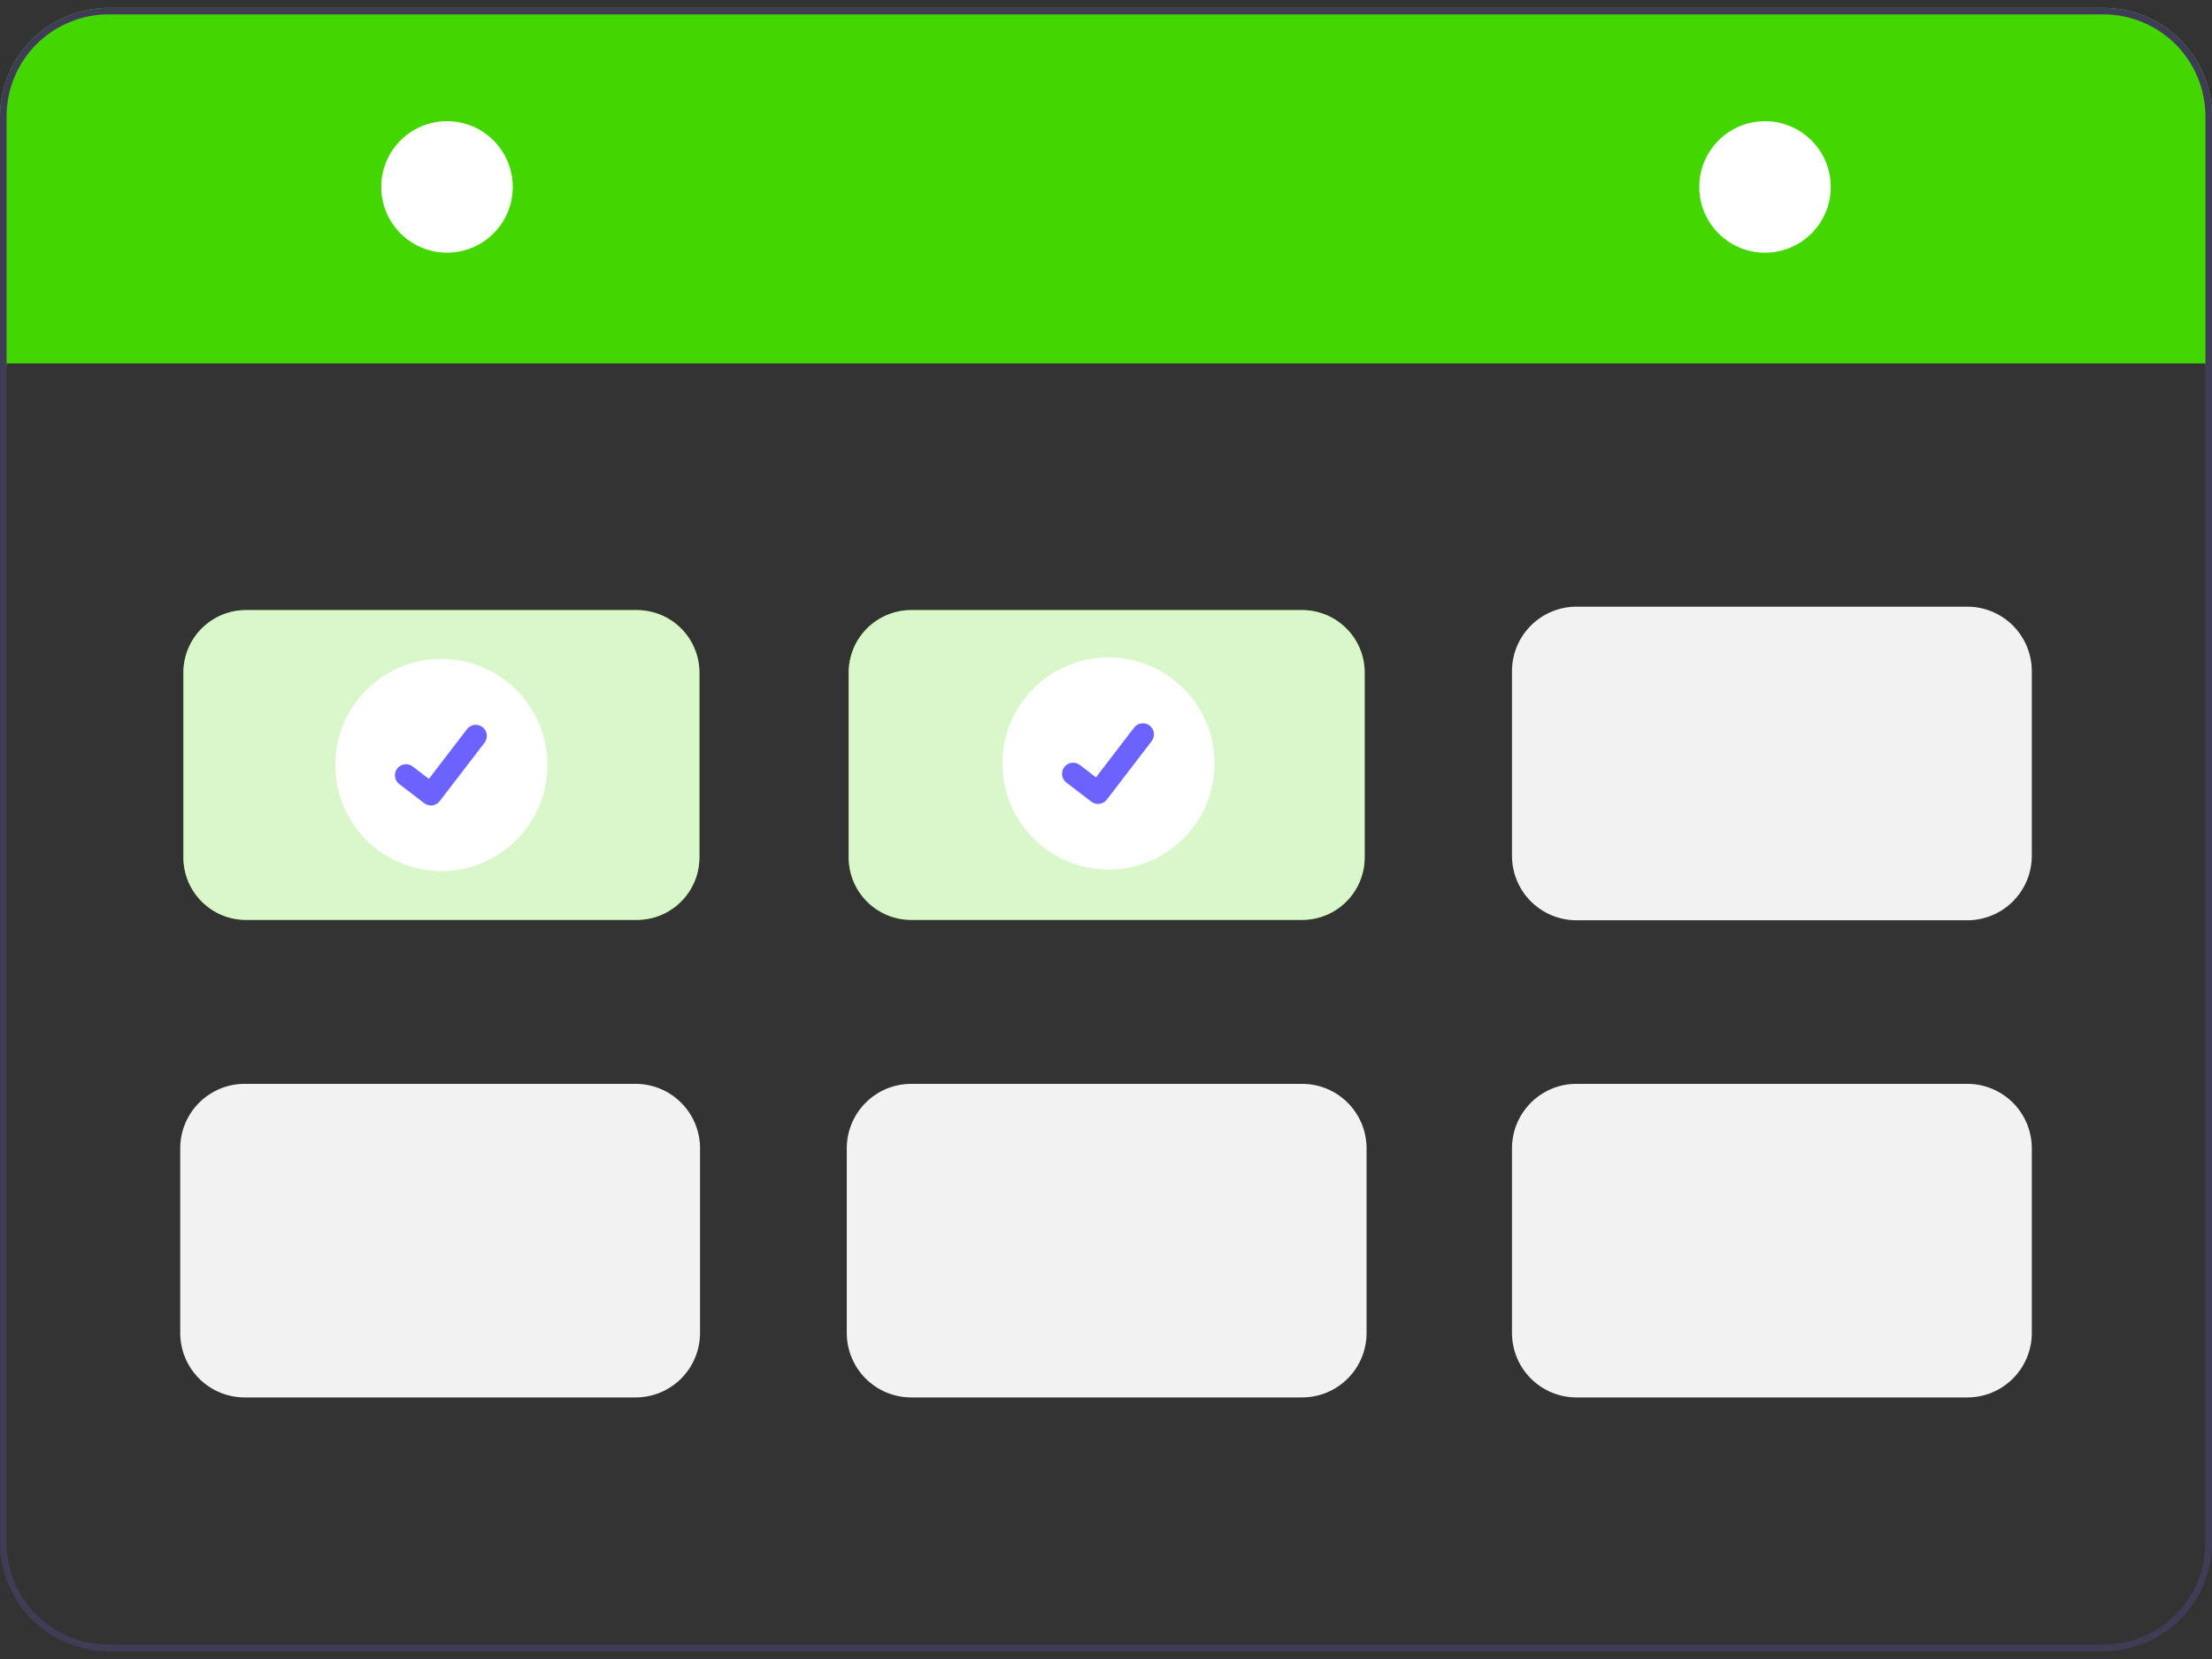 <svg width="80" height="60" viewBox="0 0 80 60" fill="none" xmlns="http://www.w3.org/2000/svg">
<rect x="0" y="0" width="80" height="60" fill="#333333" stroke="none"/>
<path d="M80 4.205V13.239H79.762V13.143H0.238V13.239H0V4.205C0.001 3.165 0.415 2.168 1.15 1.432C1.885 0.697 2.883 0.283 3.923 0.282H76.077C77.117 0.283 78.115 0.697 78.85 1.432C79.585 2.168 79.999 3.165 80 4.205Z" fill="#44D600"/>
<path d="M76.077 0.282H3.923C2.883 0.283 1.885 0.697 1.15 1.432C0.415 2.168 0.001 3.165 0 4.205V55.795C0.001 56.835 0.415 57.832 1.15 58.568C1.885 59.303 2.883 59.717 3.923 59.718H76.077C77.117 59.717 78.115 59.303 78.85 58.568C79.585 57.832 79.999 56.835 80 55.795V4.205C79.999 3.165 79.585 2.168 78.85 1.432C78.115 0.697 77.117 0.283 76.077 0.282ZM79.762 55.795C79.761 56.772 79.372 57.708 78.682 58.399C77.991 59.09 77.054 59.479 76.077 59.48H3.923C2.946 59.479 2.009 59.09 1.318 58.399C0.628 57.708 0.239 56.772 0.238 55.795V4.205C0.239 3.228 0.628 2.291 1.318 1.601C2.009 0.91 2.946 0.521 3.923 0.52H76.077C77.054 0.521 77.991 0.91 78.682 1.601C79.372 2.291 79.761 3.228 79.762 4.205V55.795Z" fill="#3F3D56"/>
<path d="M16.167 9.138C17.48 9.138 18.544 8.074 18.544 6.761C18.544 5.448 17.48 4.383 16.167 4.383C14.854 4.383 13.789 5.448 13.789 6.761C13.789 8.074 14.854 9.138 16.167 9.138Z" fill="white"/>
<path d="M63.834 9.138C65.147 9.138 66.212 8.074 66.212 6.761C66.212 5.448 65.147 4.383 63.834 4.383C62.521 4.383 61.457 5.448 61.457 6.761C61.457 8.074 62.521 9.138 63.834 9.138Z" fill="white"/>
<path d="M23.035 33.269H8.893C8.294 33.269 7.719 33.03 7.295 32.606C6.872 32.183 6.633 31.608 6.633 31.009V24.325C6.633 23.726 6.872 23.151 7.295 22.728C7.719 22.304 8.294 22.066 8.893 22.065H23.035C23.635 22.066 24.209 22.304 24.633 22.728C25.056 23.151 25.295 23.726 25.295 24.325V31.009C25.295 31.608 25.056 32.183 24.633 32.606C24.209 33.03 23.635 33.269 23.035 33.269Z" fill="#44D600"/>
<path d="M23.035 33.269H8.893C8.294 33.269 7.719 33.03 7.295 32.606C6.872 32.183 6.633 31.608 6.633 31.009V24.325C6.633 23.726 6.872 23.151 7.295 22.728C7.719 22.304 8.294 22.066 8.893 22.065H23.035C23.635 22.066 24.209 22.304 24.633 22.728C25.056 23.151 25.295 23.726 25.295 24.325V31.009C25.295 31.608 25.056 32.183 24.633 32.606C24.209 33.03 23.635 33.269 23.035 33.269Z" fill="white" fill-opacity="0.8"/>
<path d="M47.096 33.269H32.953C32.354 33.269 31.779 33.03 31.355 32.606C30.932 32.183 30.694 31.608 30.693 31.009V24.325C30.694 23.726 30.932 23.151 31.355 22.728C31.779 22.304 32.354 22.066 32.953 22.065H47.096C47.695 22.066 48.269 22.304 48.693 22.728C49.117 23.151 49.355 23.726 49.355 24.325V31.009C49.355 31.608 49.117 32.183 48.693 32.606C48.269 33.03 47.695 33.269 47.096 33.269Z" fill="#44D600"/>
<path d="M47.096 33.269H32.953C32.354 33.269 31.779 33.03 31.355 32.606C30.932 32.183 30.694 31.608 30.693 31.009V24.325C30.694 23.726 30.932 23.151 31.355 22.728C31.779 22.304 32.354 22.066 32.953 22.065H47.096C47.695 22.066 48.269 22.304 48.693 22.728C49.117 23.151 49.355 23.726 49.355 24.325V31.009C49.355 31.608 49.117 32.183 48.693 32.606C48.269 33.03 47.695 33.269 47.096 33.269Z" fill="white" fill-opacity="0.8"/>
<path d="M47.096 50.54H32.953C32.336 50.539 31.744 50.294 31.307 49.857C30.871 49.421 30.625 48.829 30.625 48.212V41.527C30.625 40.91 30.871 40.318 31.307 39.882C31.744 39.445 32.336 39.199 32.953 39.199H47.096C47.713 39.199 48.305 39.445 48.741 39.882C49.178 40.318 49.423 40.91 49.424 41.527V48.212C49.423 48.829 49.178 49.421 48.741 49.857C48.305 50.294 47.713 50.539 47.096 50.54Z" fill="#F2F2F2"/>
<path d="M22.989 50.54H8.846C8.229 50.539 7.637 50.294 7.201 49.857C6.764 49.421 6.519 48.829 6.518 48.212V41.527C6.519 40.91 6.764 40.318 7.201 39.882C7.637 39.445 8.229 39.199 8.846 39.199H22.989C23.607 39.199 24.198 39.445 24.635 39.882C25.071 40.318 25.317 40.91 25.318 41.527V48.212C25.317 48.829 25.071 49.421 24.635 49.857C24.198 50.294 23.607 50.539 22.989 50.54Z" fill="#F2F2F2"/>
<path d="M71.154 50.54H57.011C56.394 50.539 55.802 50.294 55.366 49.857C54.929 49.421 54.684 48.829 54.683 48.212V41.527C54.684 40.91 54.929 40.318 55.366 39.882C55.802 39.445 56.394 39.199 57.011 39.199H71.154C71.772 39.199 72.363 39.445 72.8 39.882C73.236 40.318 73.482 40.91 73.483 41.527V48.212C73.482 48.829 73.236 49.421 72.8 49.857C72.363 50.294 71.772 50.539 71.154 50.54Z" fill="#F2F2F2"/>
<path d="M71.154 33.283H57.011C56.394 33.282 55.802 33.036 55.366 32.6C54.929 32.163 54.684 31.572 54.683 30.954V24.27C54.684 23.652 54.929 23.061 55.366 22.624C55.802 22.188 56.394 21.942 57.011 21.941H71.154C71.772 21.942 72.363 22.188 72.8 22.624C73.236 23.061 73.482 23.652 73.483 24.27V30.954C73.482 31.572 73.236 32.163 72.8 32.6C72.363 33.036 71.772 33.282 71.154 33.283Z" fill="#F2F2F2"/>
<path d="M15.963 31.502C18.081 31.502 19.798 29.785 19.798 27.667C19.798 25.549 18.081 23.832 15.963 23.832C13.845 23.832 12.128 25.549 12.128 27.667C12.128 29.785 13.845 31.502 15.963 31.502Z" fill="white"/>
<path d="M15.585 29.13C15.498 29.13 15.415 29.102 15.345 29.05L15.341 29.047L14.44 28.357C14.398 28.325 14.363 28.285 14.337 28.24C14.31 28.194 14.293 28.144 14.286 28.092C14.279 28.04 14.283 27.987 14.296 27.936C14.31 27.885 14.333 27.837 14.365 27.796C14.397 27.754 14.437 27.719 14.483 27.692C14.528 27.666 14.579 27.649 14.631 27.642C14.683 27.635 14.736 27.639 14.787 27.652C14.838 27.666 14.885 27.69 14.927 27.722L15.511 28.169L16.89 26.37C16.922 26.328 16.962 26.293 17.008 26.267C17.053 26.241 17.104 26.224 17.156 26.217C17.208 26.21 17.261 26.213 17.311 26.227C17.362 26.241 17.41 26.264 17.452 26.296L17.443 26.308L17.452 26.296C17.536 26.361 17.591 26.456 17.605 26.562C17.619 26.667 17.59 26.773 17.526 26.858L15.903 28.974C15.866 29.023 15.818 29.062 15.762 29.089C15.707 29.116 15.646 29.13 15.585 29.13Z" fill="#6C63FF"/>
<path d="M40.09 31.447C42.208 31.447 43.925 29.73 43.925 27.612C43.925 25.494 42.208 23.777 40.09 23.777C37.972 23.777 36.255 25.494 36.255 27.612C36.255 29.73 37.972 31.447 40.09 31.447Z" fill="white"/>
<path d="M39.711 29.075C39.625 29.075 39.541 29.047 39.472 28.995L39.468 28.992L38.566 28.302C38.482 28.238 38.427 28.142 38.413 28.037C38.399 27.931 38.427 27.825 38.492 27.741C38.557 27.657 38.652 27.601 38.757 27.587C38.863 27.573 38.969 27.602 39.053 27.666L39.637 28.114L41.017 26.315C41.049 26.273 41.089 26.238 41.134 26.212C41.18 26.186 41.23 26.169 41.282 26.162C41.334 26.155 41.387 26.158 41.438 26.172C41.489 26.185 41.536 26.209 41.578 26.241L41.569 26.253L41.578 26.241C41.662 26.306 41.718 26.401 41.731 26.506C41.745 26.612 41.717 26.718 41.652 26.802L40.03 28.919C39.992 28.967 39.944 29.007 39.889 29.034C39.833 29.061 39.773 29.075 39.711 29.075Z" fill="#6C63FF"/>
</svg>

